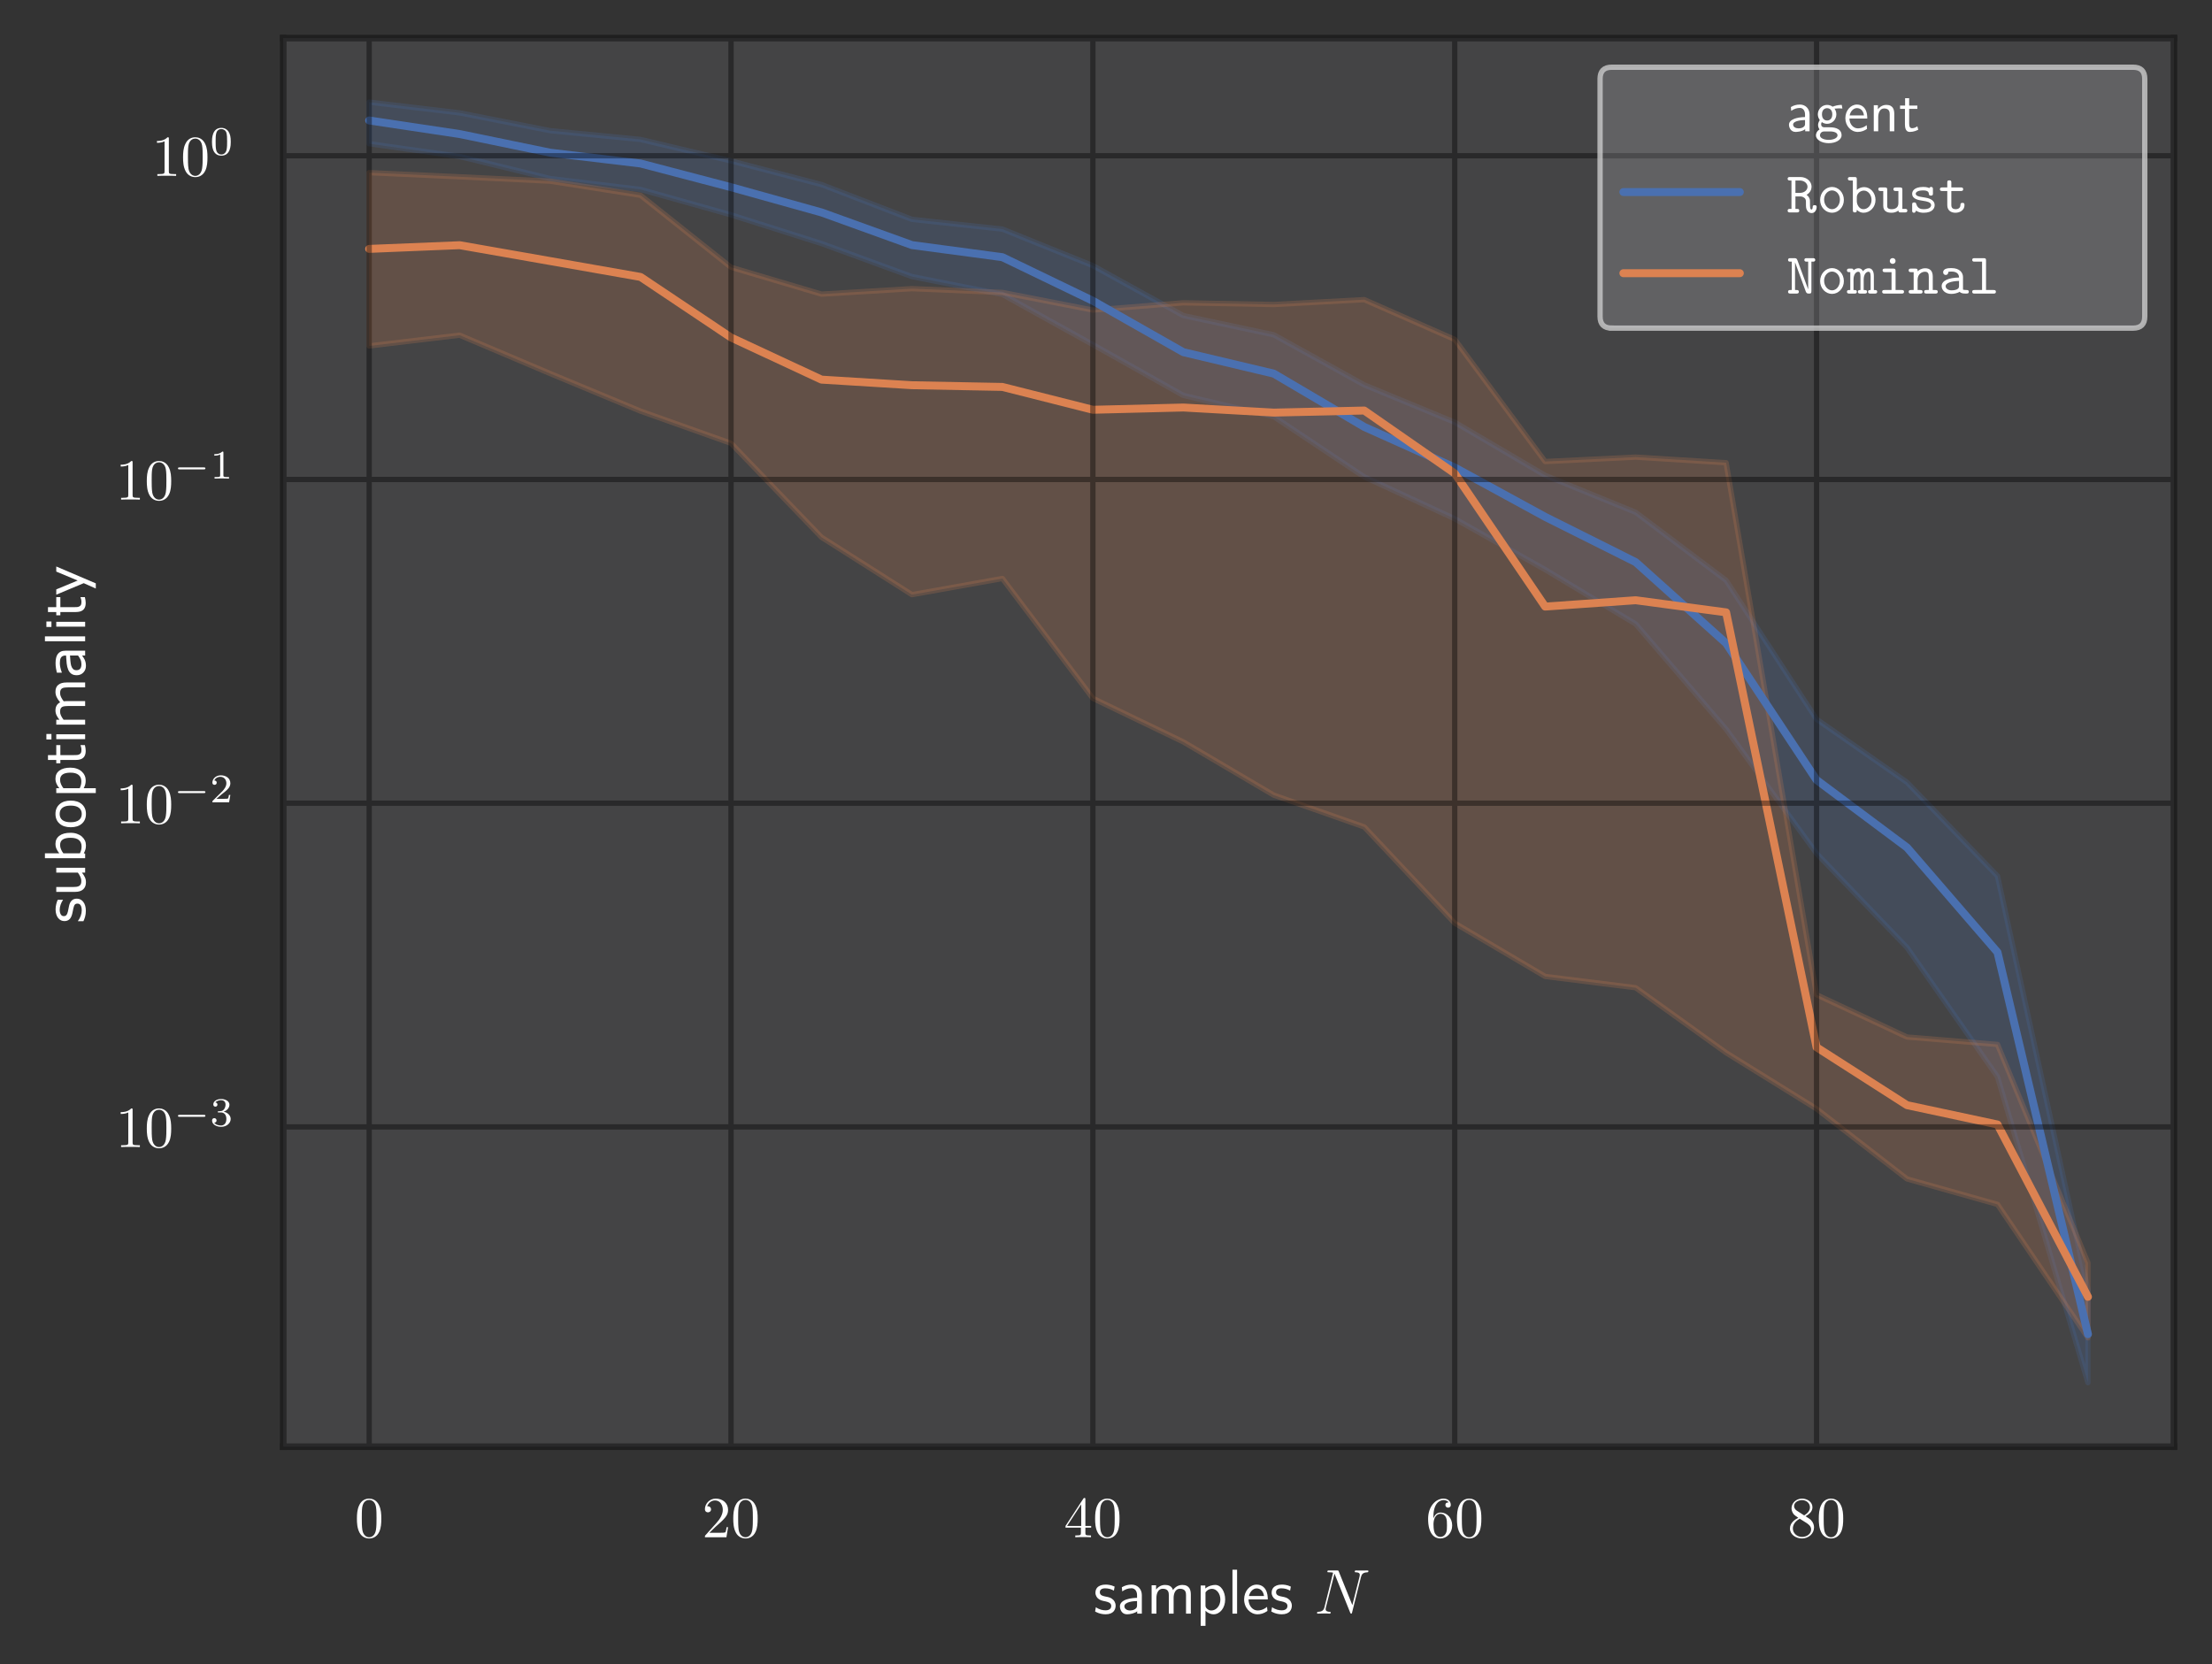 <?xml version="1.0" encoding="UTF-8" standalone="no"?>
<svg
   xmlns:dc="http://purl.org/dc/elements/1.1/"
   xmlns:cc="http://creativecommons.org/ns#"
   xmlns:rdf="http://www.w3.org/1999/02/22-rdf-syntax-ns#"
   xmlns:svg="http://www.w3.org/2000/svg"
   xmlns="http://www.w3.org/2000/svg"
   xmlns:xlink="http://www.w3.org/1999/xlink"
   xmlns:sodipodi="http://sodipodi.sourceforge.net/DTD/sodipodi-0.dtd"
   xmlns:inkscape="http://www.inkscape.org/namespaces/inkscape"
   width="417.823pt"
   height="314.38pt"
   viewBox="0 0 417.823 314.38"
   version="1.2"
   id="svg430"
   sodipodi:docname="regret.svg"
   inkscape:version="0.92.4 (5da689c313, 2019-01-14)">
  <rect x="0" y="0" width="417.823" height="314.38" fill="#333333" stroke="none"/>
  <sodipodi:namedview
     pagecolor="#ffffff"
     bordercolor="#666666"
     borderopacity="1"
     objecttolerance="10"
     gridtolerance="10"
     guidetolerance="10"
     inkscape:pageopacity="0"
     inkscape:pageshadow="2"
     inkscape:window-width="1920"
     inkscape:window-height="1017"
     id="namedview432"
     showgrid="false"
     inkscape:zoom="1.592441"
     inkscape:cx="249.87917"
     inkscape:cy="247.49964"
     inkscape:window-x="-8"
     inkscape:window-y="-8"
     inkscape:window-maximized="1"
     inkscape:current-layer="svg430" />
  <defs
     id="defs187">
    <g
       id="g152">
      <symbol
         overflow="visible"
         id="glyph0-0">
        <path
           style="stroke:none;"
           d=""
           id="path2" />
      </symbol>
      <symbol
         overflow="visible"
         id="glyph0-1">
        <path
           style="stroke:none;"
           d="M 5.031 -3.5 C 5.031 -4.375 4.984 -5.25 4.594 -6.062 C 4.094 -7.125 3.203 -7.297 2.734 -7.297 C 2.078 -7.297 1.281 -7.016 0.828 -5.984 C 0.484 -5.234 0.422 -4.375 0.422 -3.5 C 0.422 -2.688 0.469 -1.703 0.922 -0.859 C 1.391 0.016 2.188 0.234 2.734 0.234 C 3.312 0.234 4.156 0.016 4.641 -1.031 C 4.984 -1.781 5.031 -2.641 5.031 -3.5 Z M 2.734 0 C 2.297 0 1.656 -0.281 1.453 -1.328 C 1.344 -1.984 1.344 -2.984 1.344 -3.641 C 1.344 -4.344 1.344 -5.062 1.422 -5.656 C 1.625 -6.953 2.453 -7.047 2.734 -7.047 C 3.094 -7.047 3.812 -6.859 4.016 -5.766 C 4.125 -5.156 4.125 -4.328 4.125 -3.641 C 4.125 -2.812 4.125 -2.062 4.016 -1.375 C 3.844 -0.328 3.219 0 2.734 0 Z M 2.734 0 "
           id="path5" />
      </symbol>
      <symbol
         overflow="visible"
         id="glyph0-2">
        <path
           style="stroke:none;"
           d="M 1.391 -0.844 L 2.547 -1.969 C 4.266 -3.484 4.922 -4.078 4.922 -5.172 C 4.922 -6.422 3.938 -7.297 2.594 -7.297 C 1.359 -7.297 0.547 -6.281 0.547 -5.312 C 0.547 -4.703 1.094 -4.703 1.125 -4.703 C 1.312 -4.703 1.703 -4.828 1.703 -5.281 C 1.703 -5.562 1.5 -5.844 1.125 -5.844 C 1.031 -5.844 1 -5.844 0.969 -5.844 C 1.234 -6.547 1.812 -6.953 2.453 -6.953 C 3.453 -6.953 3.922 -6.062 3.922 -5.172 C 3.922 -4.297 3.375 -3.422 2.766 -2.75 L 0.672 -0.406 C 0.547 -0.281 0.547 -0.266 0.547 0 L 4.609 0 L 4.922 -1.906 L 4.641 -1.906 C 4.594 -1.578 4.516 -1.094 4.406 -0.938 C 4.328 -0.844 3.609 -0.844 3.359 -0.844 Z M 1.391 -0.844 "
           id="path8" />
      </symbol>
      <symbol
         overflow="visible"
         id="glyph0-3">
        <path
           style="stroke:none;"
           d="M 3.219 -1.812 L 3.219 -0.859 C 3.219 -0.453 3.203 -0.344 2.391 -0.344 L 2.156 -0.344 L 2.156 0 C 2.609 -0.031 3.172 -0.031 3.641 -0.031 C 4.094 -0.031 4.672 -0.031 5.125 0 L 5.125 -0.344 L 4.891 -0.344 C 4.078 -0.344 4.062 -0.453 4.062 -0.859 L 4.062 -1.812 L 5.156 -1.812 L 5.156 -2.141 L 4.062 -2.141 L 4.062 -7.125 C 4.062 -7.344 4.062 -7.422 3.891 -7.422 C 3.797 -7.422 3.75 -7.422 3.672 -7.281 L 0.312 -2.141 L 0.312 -1.812 Z M 3.281 -2.141 L 0.609 -2.141 L 3.281 -6.234 Z M 3.281 -2.141 "
           id="path11" />
      </symbol>
      <symbol
         overflow="visible"
         id="glyph0-4">
        <path
           style="stroke:none;"
           d="M 1.453 -3.594 L 1.453 -3.859 C 1.453 -6.625 2.797 -7.016 3.359 -7.016 C 3.625 -7.016 4.078 -6.953 4.328 -6.578 C 4.156 -6.578 3.719 -6.578 3.719 -6.094 C 3.719 -5.75 3.984 -5.594 4.234 -5.594 C 4.406 -5.594 4.734 -5.688 4.734 -6.109 C 4.734 -6.766 4.25 -7.297 3.344 -7.297 C 1.938 -7.297 0.453 -5.875 0.453 -3.469 C 0.453 -0.531 1.734 0.234 2.75 0.234 C 3.969 0.234 5 -0.781 5 -2.234 C 5 -3.625 4.031 -4.672 2.812 -4.672 C 2.062 -4.672 1.672 -4.125 1.453 -3.594 Z M 2.75 -0.062 C 2.062 -0.062 1.734 -0.719 1.672 -0.891 C 1.469 -1.406 1.469 -2.281 1.469 -2.469 C 1.469 -3.328 1.812 -4.422 2.797 -4.422 C 2.984 -4.422 3.484 -4.422 3.828 -3.75 C 4.016 -3.344 4.016 -2.781 4.016 -2.25 C 4.016 -1.719 4.016 -1.172 3.828 -0.781 C 3.5 -0.125 3 -0.062 2.75 -0.062 Z M 2.75 -0.062 "
           id="path14" />
      </symbol>
      <symbol
         overflow="visible"
         id="glyph0-5">
        <path
           style="stroke:none;"
           d="M 1.781 -5 C 1.281 -5.328 1.234 -5.703 1.234 -5.891 C 1.234 -6.562 1.953 -7.016 2.734 -7.016 C 3.531 -7.016 4.234 -6.453 4.234 -5.656 C 4.234 -5.031 3.797 -4.516 3.141 -4.125 Z M 3.391 -3.969 C 4.172 -4.375 4.703 -4.938 4.703 -5.656 C 4.703 -6.672 3.734 -7.297 2.734 -7.297 C 1.641 -7.297 0.75 -6.484 0.75 -5.469 C 0.75 -5.266 0.781 -4.781 1.234 -4.266 C 1.359 -4.125 1.766 -3.859 2.031 -3.672 C 1.406 -3.359 0.453 -2.734 0.453 -1.656 C 0.453 -0.5 1.578 0.234 2.734 0.234 C 3.969 0.234 5 -0.672 5 -1.844 C 5 -2.234 4.891 -2.734 4.469 -3.188 C 4.266 -3.422 4.078 -3.531 3.391 -3.969 Z M 2.297 -3.5 L 3.641 -2.656 C 3.938 -2.438 4.453 -2.109 4.453 -1.453 C 4.453 -0.641 3.641 -0.062 2.734 -0.062 C 1.797 -0.062 1 -0.75 1 -1.656 C 1 -2.297 1.359 -2.984 2.297 -3.5 Z M 2.297 -3.5 "
           id="path17" />
      </symbol>
      <symbol
         overflow="visible"
         id="glyph0-6">
        <path
           style="stroke:none;"
           d="M 3.219 -7.016 C 3.219 -7.266 3.219 -7.297 2.969 -7.297 C 2.297 -6.594 1.328 -6.594 0.969 -6.594 L 0.969 -6.25 C 1.188 -6.25 1.844 -6.25 2.406 -6.531 L 2.406 -0.859 C 2.406 -0.469 2.375 -0.344 1.391 -0.344 L 1.047 -0.344 L 1.047 0 C 1.422 -0.031 2.375 -0.031 2.812 -0.031 C 3.25 -0.031 4.203 -0.031 4.594 0 L 4.594 -0.344 L 4.234 -0.344 C 3.25 -0.344 3.219 -0.453 3.219 -0.859 Z M 3.219 -7.016 "
           id="path20" />
      </symbol>
      <symbol
         overflow="visible"
         id="glyph1-0">
        <path
           style="stroke:none;"
           d=""
           id="path23" />
      </symbol>
      <symbol
         overflow="visible"
         id="glyph1-1">
        <path
           style="stroke:none;"
           d="M 4.016 -5.109 C 3.25 -5.469 2.609 -5.484 2.328 -5.484 C 2.062 -5.484 0.391 -5.484 0.391 -3.938 C 0.391 -3.406 0.688 -3.047 0.859 -2.875 C 1.297 -2.516 1.594 -2.453 2.297 -2.312 C 2.688 -2.219 3.375 -2.078 3.375 -1.453 C 3.375 -0.625 2.453 -0.625 2.281 -0.625 C 1.812 -0.625 1.109 -0.75 0.469 -1.219 L 0.328 -0.406 C 0.375 -0.375 1.188 0.125 2.297 0.125 C 3.844 0.125 4.203 -0.812 4.203 -1.516 C 4.203 -2.125 3.844 -2.516 3.797 -2.562 C 3.344 -3.031 2.984 -3.094 2.266 -3.234 C 1.828 -3.328 1.219 -3.438 1.219 -4.047 C 1.219 -4.781 2.062 -4.781 2.219 -4.781 C 2.844 -4.781 3.344 -4.641 3.875 -4.344 Z M 4.016 -5.109 "
           id="path26" />
      </symbol>
      <symbol
         overflow="visible"
         id="glyph1-2">
        <path
           style="stroke:none;"
           d="M 4.672 -3.5 C 4.672 -4.656 3.844 -5.484 2.734 -5.484 C 2.016 -5.484 1.484 -5.312 0.891 -4.984 L 0.969 -4.203 C 1.5 -4.578 2.047 -4.797 2.734 -4.797 C 3.281 -4.797 3.766 -4.344 3.766 -3.484 L 3.766 -2.984 C 3.234 -2.969 2.516 -2.922 1.797 -2.688 C 0.984 -2.422 0.531 -1.969 0.531 -1.375 C 0.531 -0.844 0.844 0.125 1.859 0.125 C 2.516 0.125 3.344 -0.078 3.797 -0.438 L 3.797 0 L 4.672 0 Z M 3.766 -1.609 C 3.766 -1.359 3.766 -1.078 3.375 -0.844 C 3.047 -0.641 2.641 -0.594 2.469 -0.594 C 1.812 -0.594 1.375 -0.938 1.375 -1.391 C 1.375 -2.203 3.031 -2.375 3.766 -2.375 Z M 3.766 -1.609 "
           id="path29" />
      </symbol>
      <symbol
         overflow="visible"
         id="glyph1-3">
        <path
           style="stroke:none;"
           d="M 8.328 -3.594 C 8.328 -4.422 8.109 -5.422 6.719 -5.422 C 5.703 -5.422 5.141 -4.719 4.953 -4.453 C 4.75 -5.219 4.094 -5.422 3.469 -5.422 C 2.484 -5.422 1.969 -4.797 1.766 -4.547 L 1.766 -5.359 L 0.922 -5.359 L 0.922 0 L 1.828 0 L 1.828 -2.969 C 1.828 -3.766 2.141 -4.703 3.016 -4.703 C 4.109 -4.703 4.172 -3.953 4.172 -3.516 L 4.172 0 L 5.078 0 L 5.078 -2.969 C 5.078 -3.766 5.391 -4.703 6.266 -4.703 C 7.359 -4.703 7.422 -3.953 7.422 -3.516 L 7.422 0 L 8.328 0 Z M 8.328 -3.594 "
           id="path32" />
      </symbol>
      <symbol
         overflow="visible"
         id="glyph1-4">
        <path
           style="stroke:none;"
           d="M 1.844 -0.531 C 2.25 -0.172 2.75 0.125 3.391 0.125 C 4.547 0.125 5.562 -1.047 5.562 -2.672 C 5.562 -4.109 4.812 -5.422 3.688 -5.422 C 3.203 -5.422 2.438 -5.266 1.812 -4.75 L 1.812 -5.312 L 0.938 -5.312 L 0.938 2.312 L 1.844 2.312 Z M 1.844 -4.016 C 2.109 -4.422 2.562 -4.688 3.062 -4.688 C 3.938 -4.688 4.656 -3.797 4.656 -2.656 C 4.656 -1.453 3.844 -0.594 2.953 -0.594 C 2.625 -0.594 2.391 -0.719 2.172 -0.891 C 1.875 -1.141 1.844 -1.359 1.844 -1.547 Z M 1.844 -4.016 "
           id="path35" />
      </symbol>
      <symbol
         overflow="visible"
         id="glyph1-5">
        <path
           style="stroke:none;"
           d="M 1.812 -8.297 L 0.938 -8.297 L 0.938 0 L 1.812 0 Z M 1.812 -8.297 "
           id="path38" />
      </symbol>
      <symbol
         overflow="visible"
         id="glyph1-6">
        <path
           style="stroke:none;"
           d="M 4.859 -2.688 C 4.859 -3.203 4.812 -3.938 4.438 -4.562 C 3.938 -5.391 3.109 -5.484 2.766 -5.484 C 1.469 -5.484 0.391 -4.25 0.391 -2.688 C 0.391 -1.109 1.547 0.125 2.922 0.125 C 3.484 0.125 4.141 -0.031 4.797 -0.516 C 4.797 -0.562 4.75 -0.938 4.75 -0.953 C 4.75 -0.969 4.719 -1.234 4.719 -1.281 C 4.016 -0.688 3.312 -0.594 2.953 -0.594 C 2.031 -0.594 1.25 -1.422 1.219 -2.688 Z M 1.297 -3.328 C 1.5 -4.141 2.062 -4.766 2.766 -4.766 C 3.125 -4.766 3.953 -4.609 4.156 -3.328 Z M 1.297 -3.328 "
           id="path41" />
      </symbol>
      <symbol
         overflow="visible"
         id="glyph2-0">
        <path
           style="stroke:none;"
           d=""
           id="path44" />
      </symbol>
      <symbol
         overflow="visible"
         id="glyph2-1">
        <path
           style="stroke:none;"
           d="M 8.844 -6.906 C 8.984 -7.422 9.172 -7.781 10.078 -7.812 C 10.109 -7.812 10.25 -7.828 10.25 -8.031 C 10.25 -8.156 10.141 -8.156 10.094 -8.156 C 9.859 -8.156 9.25 -8.141 9.016 -8.141 L 8.438 -8.141 C 8.266 -8.141 8.062 -8.156 7.891 -8.156 C 7.812 -8.156 7.672 -8.156 7.672 -7.938 C 7.672 -7.812 7.766 -7.812 7.859 -7.812 C 8.578 -7.797 8.625 -7.516 8.625 -7.297 C 8.625 -7.203 8.609 -7.156 8.578 -7 L 7.219 -1.609 L 4.656 -7.953 C 4.578 -8.156 4.562 -8.156 4.297 -8.156 L 2.844 -8.156 C 2.609 -8.156 2.5 -8.156 2.5 -7.938 C 2.5 -7.812 2.578 -7.812 2.812 -7.812 C 2.875 -7.812 3.578 -7.812 3.578 -7.703 C 3.578 -7.688 3.547 -7.594 3.531 -7.547 L 1.953 -1.219 C 1.812 -0.641 1.516 -0.375 0.734 -0.344 C 0.672 -0.344 0.547 -0.328 0.547 -0.125 C 0.547 0 0.672 0 0.703 0 C 0.938 0 1.547 -0.031 1.797 -0.031 L 2.359 -0.031 C 2.531 -0.031 2.734 0 2.906 0 C 2.984 0 3.125 0 3.125 -0.234 C 3.125 -0.328 3 -0.344 2.953 -0.344 C 2.562 -0.359 2.172 -0.438 2.172 -0.859 C 2.172 -0.953 2.203 -1.062 2.219 -1.156 L 3.844 -7.547 C 3.906 -7.438 3.906 -7.406 3.953 -7.297 L 6.797 -0.219 C 6.859 -0.078 6.891 0 7 0 C 7.109 0 7.125 -0.031 7.172 -0.234 Z M 8.844 -6.906 "
           id="path47" />
      </symbol>
      <symbol
         overflow="visible"
         id="glyph3-0">
        <path
           style="stroke:none;"
           d=""
           id="path50" />
      </symbol>
      <symbol
         overflow="visible"
         id="glyph3-1">
        <path
           style="stroke:none;"
           d="M 5.703 -1.734 C 5.828 -1.734 6.016 -1.734 6.016 -1.922 C 6.016 -2.109 5.844 -2.109 5.703 -2.109 L 1.141 -2.109 C 1.016 -2.109 0.828 -2.109 0.828 -1.922 C 0.828 -1.734 1 -1.734 1.141 -1.734 Z M 5.703 -1.734 "
           id="path53" />
      </symbol>
      <symbol
         overflow="visible"
         id="glyph4-0">
        <path
           style="stroke:none;"
           d=""
           id="path56" />
      </symbol>
      <symbol
         overflow="visible"
         id="glyph4-1">
        <path
           style="stroke:none;"
           d="M 2.094 -2.562 C 2.688 -2.562 3.125 -2.141 3.125 -1.328 C 3.125 -0.375 2.562 -0.094 2.125 -0.094 C 1.812 -0.094 1.141 -0.172 0.828 -0.625 C 1.188 -0.641 1.266 -0.891 1.266 -1.062 C 1.266 -1.297 1.078 -1.484 0.844 -1.484 C 0.625 -1.484 0.422 -1.344 0.422 -1.031 C 0.422 -0.312 1.219 0.156 2.141 0.156 C 3.203 0.156 3.938 -0.562 3.938 -1.328 C 3.938 -1.922 3.453 -2.531 2.609 -2.703 C 3.406 -2.984 3.703 -3.562 3.703 -4.031 C 3.703 -4.641 3 -5.094 2.156 -5.094 C 1.297 -5.094 0.656 -4.688 0.656 -4.062 C 0.656 -3.812 0.828 -3.656 1.047 -3.656 C 1.281 -3.656 1.438 -3.828 1.438 -4.047 C 1.438 -4.266 1.281 -4.438 1.047 -4.453 C 1.312 -4.781 1.844 -4.875 2.125 -4.875 C 2.484 -4.875 2.969 -4.703 2.969 -4.031 C 2.969 -3.719 2.859 -3.359 2.656 -3.125 C 2.406 -2.828 2.188 -2.812 1.797 -2.797 C 1.609 -2.781 1.594 -2.781 1.562 -2.766 C 1.547 -2.766 1.484 -2.75 1.484 -2.672 C 1.484 -2.562 1.547 -2.562 1.688 -2.562 Z M 2.094 -2.562 "
           id="path59" />
      </symbol>
      <symbol
         overflow="visible"
         id="glyph4-2">
        <path
           style="stroke:none;"
           d="M 3.875 -1.391 L 3.609 -1.391 C 3.594 -1.234 3.516 -0.781 3.406 -0.703 C 3.359 -0.656 2.766 -0.656 2.656 -0.656 L 1.25 -0.656 C 2.047 -1.359 2.312 -1.578 2.781 -1.938 C 3.344 -2.391 3.875 -2.875 3.875 -3.594 C 3.875 -4.531 3.062 -5.094 2.078 -5.094 C 1.125 -5.094 0.484 -4.422 0.484 -3.719 C 0.484 -3.328 0.812 -3.297 0.891 -3.297 C 1.078 -3.297 1.297 -3.422 1.297 -3.703 C 1.297 -3.828 1.25 -4.109 0.844 -4.109 C 1.078 -4.656 1.609 -4.812 1.969 -4.812 C 2.734 -4.812 3.125 -4.219 3.125 -3.594 C 3.125 -2.938 2.656 -2.406 2.406 -2.125 L 0.562 -0.297 C 0.484 -0.234 0.484 -0.219 0.484 0 L 3.641 0 Z M 3.875 -1.391 "
           id="path62" />
      </symbol>
      <symbol
         overflow="visible"
         id="glyph4-3">
        <path
           style="stroke:none;"
           d="M 2.562 -4.875 C 2.562 -5.094 2.562 -5.094 2.344 -5.094 C 1.844 -4.609 1.156 -4.609 0.844 -4.609 L 0.844 -4.328 C 1.016 -4.328 1.531 -4.328 1.953 -4.547 L 1.953 -0.625 C 1.953 -0.375 1.953 -0.281 1.188 -0.281 L 0.891 -0.281 L 0.891 0 C 1.031 0 1.969 -0.031 2.25 -0.031 C 2.5 -0.031 3.453 0 3.625 0 L 3.625 -0.281 L 3.344 -0.281 C 2.562 -0.281 2.562 -0.375 2.562 -0.625 Z M 2.562 -4.875 "
           id="path65" />
      </symbol>
      <symbol
         overflow="visible"
         id="glyph4-4">
        <path
           style="stroke:none;"
           d="M 3.953 -2.453 C 3.953 -3.297 3.859 -3.891 3.5 -4.438 C 3.266 -4.781 2.797 -5.094 2.172 -5.094 C 0.406 -5.094 0.406 -3 0.406 -2.453 C 0.406 -1.891 0.406 0.156 2.172 0.156 C 3.953 0.156 3.953 -1.891 3.953 -2.453 Z M 2.172 -0.062 C 1.828 -0.062 1.359 -0.266 1.203 -0.891 C 1.094 -1.344 1.094 -1.984 1.094 -2.547 C 1.094 -3.109 1.094 -3.688 1.219 -4.109 C 1.375 -4.719 1.859 -4.875 2.172 -4.875 C 2.594 -4.875 2.984 -4.625 3.125 -4.188 C 3.25 -3.766 3.266 -3.219 3.266 -2.547 C 3.266 -1.984 3.266 -1.406 3.156 -0.922 C 3 -0.234 2.484 -0.062 2.172 -0.062 Z M 2.172 -0.062 "
           id="path68" />
      </symbol>
      <symbol
         overflow="visible"
         id="glyph5-0">
        <path
           style="stroke:none;"
           d=""
           id="path71" />
      </symbol>
      <symbol
         overflow="visible"
         id="glyph5-1">
        <path
           style="stroke:none;"
           d="M -2.625 -1.812 C -3.828 -1.812 -4.609 -2.719 -4.625 -3.797 L -5.422 -3.797 C -5.422 -2.719 -4.781 -2.078 -4.312 -1.75 L -5.359 -1.75 L -5.359 -0.938 L 0 -0.938 L 0 -1.812 Z M -2.625 -1.812 "
           id="path74" />
      </symbol>
      <symbol
         overflow="visible"
         id="glyph5-2">
        <path
           style="stroke:none;"
           d="M -2.688 -4.859 C -3.203 -4.859 -3.938 -4.812 -4.562 -4.438 C -5.391 -3.938 -5.484 -3.109 -5.484 -2.766 C -5.484 -1.469 -4.25 -0.391 -2.688 -0.391 C -1.109 -0.391 0.125 -1.547 0.125 -2.922 C 0.125 -3.484 -0.031 -4.141 -0.516 -4.797 C -0.562 -4.797 -0.938 -4.75 -0.953 -4.75 C -0.969 -4.75 -1.234 -4.719 -1.281 -4.719 C -0.688 -4.016 -0.594 -3.312 -0.594 -2.953 C -0.594 -2.031 -1.422 -1.25 -2.688 -1.219 Z M -3.328 -1.297 C -4.141 -1.5 -4.766 -2.062 -4.766 -2.766 C -4.766 -3.125 -4.609 -3.953 -3.328 -4.156 Z M -3.328 -1.297 "
           id="path77" />
      </symbol>
      <symbol
         overflow="visible"
         id="glyph5-3">
        <path
           style="stroke:none;"
           d="M -4.703 -4.078 C -4.703 -4.078 -4.688 -4.094 -4.656 -4.109 C -4.688 -4.359 -4.719 -4.625 -4.719 -5.062 C -4.719 -5.109 -4.719 -5.375 -4.703 -5.672 L -5.422 -5.547 C -5.422 -5.312 -5.422 -4.5 -5.031 -3.719 C -5.359 -3.328 -5.422 -2.844 -5.422 -2.609 C -5.422 -1.562 -4.547 -0.734 -3.5 -0.734 C -3.078 -0.734 -2.672 -0.859 -2.312 -1.125 C -1.938 -0.844 -1.578 -0.781 -1.297 -0.781 C -0.844 -0.781 -0.547 -0.938 -0.391 -1.078 C 0 -0.469 0.516 -0.328 0.844 -0.328 C 1.719 -0.328 2.453 -1.453 2.453 -2.922 C 2.453 -4.375 1.75 -5.516 0.844 -5.516 C -0.844 -5.516 -0.844 -3.578 -0.844 -3.094 L -0.844 -2.078 C -0.844 -1.906 -0.844 -1.406 -1.469 -1.406 C -1.734 -1.406 -1.812 -1.453 -1.906 -1.516 C -1.766 -1.719 -1.562 -2.109 -1.562 -2.594 C -1.562 -3.625 -2.422 -4.469 -3.5 -4.469 C -3.938 -4.469 -4.375 -4.312 -4.703 -4.062 Z M -2.219 -2.609 C -2.219 -2.078 -2.578 -1.547 -3.484 -1.547 C -4.547 -1.547 -4.766 -2.219 -4.766 -2.594 C -4.766 -3.125 -4.406 -3.641 -3.5 -3.641 C -2.438 -3.641 -2.219 -2.969 -2.219 -2.609 Z M 0.031 -3.109 C 0.031 -3.375 0.031 -4.688 0.844 -4.688 C 1.406 -4.688 1.797 -3.859 1.797 -2.922 C 1.797 -2 1.422 -1.156 0.844 -1.156 C 0.797 -1.156 0.031 -1.156 0.031 -2.062 Z M 0.031 -3.109 "
           id="path80" />
      </symbol>
      <symbol
         overflow="visible"
         id="glyph5-4">
        <path
           style="stroke:none;"
           d="M -4.609 -2.047 L -4.609 -3.688 L -5.312 -3.688 L -5.312 -2.047 L -6.828 -2.047 L -6.828 -1.219 L -5.312 -1.219 L -5.312 -0.219 L -4.609 -0.219 L -4.609 -1.188 L -1.406 -1.188 C -0.703 -1.188 0.125 -1.344 0.125 -2.172 C 0.125 -2.969 -0.156 -3.531 -0.344 -3.891 L -1.047 -3.719 C -0.672 -3.297 -0.625 -2.859 -0.625 -2.641 C -0.625 -2.109 -1.188 -2.047 -1.609 -2.047 Z M -4.609 -2.047 "
           id="path83" />
      </symbol>
      <symbol
         overflow="visible"
         id="glyph6-0">
        <path
           style="stroke:none;"
           d=""
           id="path86" />
      </symbol>
      <symbol
         overflow="visible"
         id="glyph6-1">
        <path
           style="stroke:none;"
           d="M 4.375 -3.172 C 4.375 -4.281 3.578 -5.047 2.562 -5.047 C 1.844 -5.047 1.359 -4.875 0.844 -4.578 L 0.906 -3.859 C 1.484 -4.266 2.031 -4.406 2.562 -4.406 C 3.078 -4.406 3.516 -3.969 3.516 -3.156 L 3.516 -2.688 C 1.875 -2.656 0.484 -2.203 0.484 -1.234 C 0.484 -0.766 0.781 0.125 1.734 0.125 C 1.891 0.125 2.906 0.094 3.547 -0.391 L 3.547 0 L 4.375 0 Z M 3.516 -1.453 C 3.516 -1.234 3.516 -0.969 3.141 -0.75 C 2.828 -0.562 2.406 -0.547 2.297 -0.547 C 1.766 -0.547 1.266 -0.797 1.266 -1.266 C 1.266 -2.031 3.047 -2.109 3.516 -2.125 Z M 3.516 -1.453 "
           id="path89" />
      </symbol>
      <symbol
         overflow="visible"
         id="glyph6-2">
        <path
           style="stroke:none;"
           d="M 3.859 -4.281 C 4.094 -4.281 4.406 -4.328 4.672 -4.328 C 4.859 -4.328 5.297 -4.297 5.312 -4.297 L 5.188 -4.984 C 4.422 -4.984 3.797 -4.781 3.469 -4.641 C 3.234 -4.812 2.859 -4.984 2.422 -4.984 C 1.484 -4.984 0.672 -4.188 0.672 -3.203 C 0.672 -2.797 0.828 -2.406 1.047 -2.109 C 0.719 -1.672 0.719 -1.234 0.719 -1.188 C 0.719 -0.891 0.828 -0.578 1 -0.344 C 0.438 -0.016 0.312 0.5 0.312 0.781 C 0.312 1.594 1.391 2.25 2.734 2.25 C 4.078 2.25 5.156 1.609 5.156 0.766 C 5.156 -0.75 3.328 -0.75 2.906 -0.75 L 1.938 -0.75 C 1.797 -0.75 1.297 -0.75 1.297 -1.344 C 1.297 -1.453 1.344 -1.625 1.422 -1.734 C 1.656 -1.562 2.016 -1.406 2.422 -1.406 C 3.406 -1.406 4.172 -2.219 4.172 -3.203 C 4.172 -3.719 3.938 -4.125 3.812 -4.297 Z M 2.422 -2.031 C 2.016 -2.031 1.453 -2.297 1.453 -3.203 C 1.453 -4.109 2.016 -4.359 2.422 -4.359 C 2.891 -4.359 3.406 -4.047 3.406 -3.203 C 3.406 -2.344 2.891 -2.031 2.422 -2.031 Z M 2.906 0.031 C 3.156 0.031 4.391 0.031 4.391 0.781 C 4.391 1.266 3.641 1.625 2.734 1.625 C 1.844 1.625 1.078 1.297 1.078 0.781 C 1.078 0.75 1.078 0.031 1.922 0.031 Z M 2.906 0.031 "
           id="path92" />
      </symbol>
      <symbol
         overflow="visible"
         id="glyph6-3">
        <path
           style="stroke:none;"
           d="M 4.531 -2.406 C 4.531 -2.766 4.531 -3.594 4.094 -4.25 C 3.641 -4.922 2.984 -5.047 2.578 -5.047 C 1.375 -5.047 0.391 -3.891 0.391 -2.469 C 0.391 -1.031 1.438 0.125 2.75 0.125 C 3.438 0.125 4.062 -0.141 4.484 -0.453 L 4.422 -1.156 C 3.734 -0.594 3.016 -0.547 2.766 -0.547 C 1.891 -0.547 1.188 -1.328 1.156 -2.406 Z M 1.203 -3 C 1.375 -3.828 1.953 -4.375 2.578 -4.375 C 3.156 -4.375 3.766 -4.016 3.906 -3 Z M 1.203 -3 "
           id="path95" />
      </symbol>
      <symbol
         overflow="visible"
         id="glyph6-4">
        <path
           style="stroke:none;"
           d="M 4.766 -3.266 C 4.766 -3.984 4.594 -4.984 3.266 -4.984 C 2.281 -4.984 1.734 -4.234 1.672 -4.156 L 1.672 -4.922 L 0.891 -4.922 L 0.891 0 L 1.734 0 L 1.734 -2.688 C 1.734 -3.406 2.016 -4.312 2.844 -4.312 C 3.906 -4.312 3.906 -3.531 3.906 -3.188 L 3.906 0 L 4.766 0 Z M 4.766 -3.266 "
           id="path98" />
      </symbol>
      <symbol
         overflow="visible"
         id="glyph6-5">
        <path
           style="stroke:none;"
           d="M 1.922 -4.234 L 3.469 -4.234 L 3.469 -4.859 L 1.922 -4.859 L 1.922 -6.25 L 1.156 -6.25 L 1.156 -4.859 L 0.203 -4.859 L 0.203 -4.234 L 1.125 -4.234 L 1.125 -1.297 C 1.125 -0.641 1.281 0.125 2.031 0.125 C 2.797 0.125 3.359 -0.156 3.641 -0.297 L 3.469 -0.938 C 3.172 -0.719 2.828 -0.578 2.469 -0.578 C 2.062 -0.578 1.922 -0.906 1.922 -1.484 Z M 1.922 -4.234 "
           id="path101" />
      </symbol>
      <symbol
         overflow="visible"
         id="glyph7-0">
        <path
           style="stroke:none;"
           d=""
           id="path104" />
      </symbol>
      <symbol
         overflow="visible"
         id="glyph7-1">
        <path
           style="stroke:none;"
           d="M 1.703 -6.031 L 2.5 -6.031 C 3.5 -6.031 3.984 -5.375 3.984 -4.859 C 3.984 -4.312 3.5 -3.688 2.5 -3.688 L 1.703 -3.688 Z M 3.812 -3.328 C 4.531 -3.734 4.75 -4.406 4.75 -4.859 C 4.75 -5.797 3.906 -6.688 2.625 -6.688 L 0.672 -6.688 C 0.5 -6.688 0.234 -6.688 0.234 -6.359 C 0.234 -6.031 0.516 -6.031 0.672 -6.031 L 0.953 -6.031 L 0.953 -0.672 L 0.672 -0.672 C 0.5 -0.672 0.234 -0.672 0.234 -0.328 C 0.234 0 0.516 0 0.672 0 L 1.984 0 C 2.141 0 2.422 0 2.422 -0.328 C 2.422 -0.672 2.156 -0.672 1.984 -0.672 L 1.703 -0.672 L 1.703 -3.016 L 2.562 -3.016 C 2.766 -3.016 3.094 -3.016 3.453 -2.703 C 3.688 -2.469 3.688 -2.234 3.688 -1.781 C 3.688 -1.062 3.688 -0.734 3.906 -0.391 C 4.078 -0.062 4.391 0.125 4.766 0.125 C 5.453 0.125 5.719 -0.609 5.719 -1.016 C 5.719 -1.375 5.453 -1.375 5.328 -1.375 C 5.219 -1.375 4.969 -1.375 4.969 -1.047 C 4.969 -0.953 4.938 -0.547 4.75 -0.547 C 4.453 -0.547 4.453 -1.047 4.453 -1.625 C 4.453 -2.328 4.453 -2.406 4.344 -2.656 C 4.219 -2.984 3.969 -3.203 3.812 -3.328 Z M 3.812 -3.328 "
           id="path107" />
      </symbol>
      <symbol
         overflow="visible"
         id="glyph7-2">
        <path
           style="stroke:none;"
           d="M 5.109 -2.359 C 5.109 -3.734 4.094 -4.812 2.875 -4.812 C 1.641 -4.812 0.625 -3.734 0.625 -2.359 C 0.625 -0.969 1.672 0.062 2.875 0.062 C 4.078 0.062 5.109 -0.984 5.109 -2.359 Z M 2.875 -0.609 C 2.062 -0.609 1.375 -1.422 1.375 -2.438 C 1.375 -3.438 2.094 -4.156 2.875 -4.156 C 3.656 -4.156 4.359 -3.438 4.359 -2.438 C 4.359 -1.422 3.688 -0.609 2.875 -0.609 Z M 2.875 -0.609 "
           id="path110" />
      </symbol>
      <symbol
         overflow="visible"
         id="glyph7-3">
        <path
           style="stroke:none;"
           d="M 1.812 -4.25 L 1.812 -6.25 C 1.812 -6.578 1.75 -6.688 1.375 -6.688 L 0.578 -6.688 C 0.406 -6.688 0.125 -6.688 0.125 -6.359 C 0.125 -6.031 0.422 -6.031 0.562 -6.031 L 1.062 -6.031 L 1.062 -0.453 C 1.062 -0.234 1.062 0 1.453 0 C 1.812 0 1.812 -0.219 1.812 -0.5 C 2.266 -0.031 2.734 0.062 3.094 0.062 C 4.281 0.062 5.344 -0.969 5.344 -2.359 C 5.344 -3.719 4.375 -4.781 3.203 -4.781 C 2.688 -4.781 2.188 -4.594 1.812 -4.25 Z M 1.812 -2.094 L 1.812 -2.891 C 1.812 -3.531 2.453 -4.125 3.141 -4.125 C 3.953 -4.125 4.594 -3.312 4.594 -2.359 C 4.594 -1.312 3.828 -0.609 3.062 -0.609 C 2.203 -0.609 1.812 -1.562 1.812 -2.094 Z M 1.812 -2.094 "
           id="path113" />
      </symbol>
      <symbol
         overflow="visible"
         id="glyph7-4">
        <path
           style="stroke:none;"
           d="M 3.922 -0.344 C 3.938 0 4.156 0 4.359 0 L 5.156 0 C 5.328 0 5.609 0 5.609 -0.344 C 5.609 -0.672 5.328 -0.672 5.172 -0.672 L 4.672 -0.672 L 4.672 -4.266 C 4.672 -4.609 4.609 -4.719 4.234 -4.719 L 3.438 -4.719 C 3.266 -4.719 2.984 -4.719 2.984 -4.375 C 2.984 -4.047 3.281 -4.047 3.422 -4.047 L 3.922 -4.047 L 3.922 -1.719 C 3.922 -0.734 3.031 -0.609 2.688 -0.609 C 1.812 -0.609 1.812 -0.969 1.812 -1.312 L 1.812 -4.266 C 1.812 -4.609 1.75 -4.719 1.375 -4.719 L 0.578 -4.719 C 0.406 -4.719 0.125 -4.719 0.125 -4.375 C 0.125 -4.047 0.422 -4.047 0.562 -4.047 L 1.062 -4.047 L 1.062 -1.25 C 1.062 -0.203 1.812 0.062 2.625 0.062 C 3.062 0.062 3.516 -0.047 3.922 -0.344 Z M 3.922 -0.344 "
           id="path116" />
      </symbol>
      <symbol
         overflow="visible"
         id="glyph7-5">
        <path
           style="stroke:none;"
           d="M 3.266 -2.797 C 3.016 -2.844 2.797 -2.875 2.516 -2.922 C 2.203 -2.969 1.453 -3.094 1.453 -3.531 C 1.453 -3.812 1.812 -4.156 2.844 -4.156 C 3.75 -4.156 3.906 -3.828 3.938 -3.531 C 3.953 -3.359 3.969 -3.172 4.312 -3.172 C 4.703 -3.172 4.703 -3.391 4.703 -3.609 L 4.703 -4.375 C 4.703 -4.547 4.703 -4.812 4.375 -4.812 C 4.109 -4.812 4.062 -4.672 4.047 -4.594 C 3.562 -4.812 3.078 -4.812 2.875 -4.812 C 1.047 -4.812 0.781 -3.922 0.781 -3.531 C 0.781 -2.516 1.938 -2.328 2.953 -2.172 C 3.484 -2.094 4.359 -1.953 4.359 -1.375 C 4.359 -0.969 3.953 -0.609 2.953 -0.609 C 2.438 -0.609 1.828 -0.719 1.562 -1.578 C 1.5 -1.781 1.453 -1.891 1.172 -1.891 C 0.781 -1.891 0.781 -1.672 0.781 -1.453 L 0.781 -0.391 C 0.781 -0.203 0.781 0.062 1.125 0.062 C 1.219 0.062 1.391 0.062 1.516 -0.344 C 2.062 0.047 2.641 0.062 2.953 0.062 C 4.672 0.062 5.031 -0.844 5.031 -1.375 C 5.031 -2.516 3.609 -2.734 3.266 -2.797 Z M 3.266 -2.797 "
           id="path119" />
      </symbol>
      <symbol
         overflow="visible"
         id="glyph7-6">
        <path
           style="stroke:none;"
           d="M 2.438 -4.047 L 4.234 -4.047 C 4.391 -4.047 4.672 -4.047 4.672 -4.375 C 4.672 -4.719 4.406 -4.719 4.234 -4.719 L 2.438 -4.719 L 2.438 -5.625 C 2.438 -5.828 2.438 -6.062 2.062 -6.062 C 1.672 -6.062 1.672 -5.844 1.672 -5.625 L 1.672 -4.719 L 0.719 -4.719 C 0.547 -4.719 0.281 -4.719 0.281 -4.375 C 0.281 -4.047 0.547 -4.047 0.719 -4.047 L 1.672 -4.047 L 1.672 -1.375 C 1.672 -0.328 2.422 0.062 3.219 0.062 C 4.031 0.062 4.922 -0.406 4.922 -1.375 C 4.922 -1.578 4.922 -1.812 4.531 -1.812 C 4.172 -1.812 4.156 -1.578 4.156 -1.391 C 4.156 -0.719 3.531 -0.609 3.281 -0.609 C 2.438 -0.609 2.438 -1.172 2.438 -1.453 Z M 2.438 -4.047 "
           id="path122" />
      </symbol>
      <symbol
         overflow="visible"
         id="glyph7-7">
        <path
           style="stroke:none;"
           d="M 1.062 -0.672 L 0.734 -0.672 C 0.562 -0.672 0.281 -0.672 0.281 -0.328 C 0.281 0 0.562 0 0.734 0 L 5.062 0 C 5.422 0 5.5 -0.094 5.5 -0.453 L 5.5 -1.422 C 5.5 -1.625 5.5 -1.875 5.125 -1.875 C 4.75 -1.875 4.75 -1.641 4.75 -1.422 L 4.75 -0.672 L 1.812 -0.672 L 1.812 -3.125 L 3.25 -3.125 C 3.25 -2.688 3.25 -2.516 3.641 -2.516 C 4.016 -2.516 4.016 -2.75 4.016 -2.953 L 4.016 -3.969 C 4.016 -4.188 4.016 -4.422 3.641 -4.422 C 3.25 -4.422 3.25 -4.25 3.25 -3.797 L 1.812 -3.797 L 1.812 -6.031 L 4.5 -6.031 L 4.5 -5.438 C 4.5 -5.234 4.5 -5 4.875 -5 C 5.25 -5 5.25 -5.219 5.25 -5.438 L 5.25 -6.25 C 5.25 -6.578 5.188 -6.688 4.812 -6.688 L 0.734 -6.688 C 0.562 -6.688 0.281 -6.688 0.281 -6.359 C 0.281 -6.031 0.562 -6.031 0.734 -6.031 L 1.062 -6.031 Z M 1.062 -0.672 "
           id="path125" />
      </symbol>
      <symbol
         overflow="visible"
         id="glyph7-8">
        <path
           style="stroke:none;"
           d="M 1.812 -2.688 L 3.188 -2.688 C 4.453 -2.688 5.25 -3.672 5.25 -4.688 C 5.25 -5.703 4.453 -6.688 3.188 -6.688 L 0.734 -6.688 C 0.562 -6.688 0.281 -6.688 0.281 -6.359 C 0.281 -6.031 0.562 -6.031 0.734 -6.031 L 1.062 -6.031 L 1.062 -0.672 L 0.734 -0.672 C 0.562 -0.672 0.281 -0.672 0.281 -0.328 C 0.281 0 0.562 0 0.734 0 L 2.141 0 C 2.312 0 2.594 0 2.594 -0.328 C 2.594 -0.672 2.312 -0.672 2.141 -0.672 L 1.812 -0.672 Z M 1.812 -6.031 L 2.984 -6.031 C 4.031 -6.031 4.5 -5.266 4.5 -4.688 C 4.5 -4.109 4.031 -3.359 2.984 -3.359 L 1.812 -3.359 Z M 1.812 -6.031 "
           id="path128" />
      </symbol>
      <symbol
         overflow="visible"
         id="glyph7-9">
        <path
           style="stroke:none;"
           d="M 5.297 -6.359 C 5.297 -6.531 5.297 -6.812 4.969 -6.812 C 4.781 -6.812 4.719 -6.703 4.672 -6.625 C 4.641 -6.578 4.641 -6.562 4.5 -6.281 C 4.141 -6.594 3.641 -6.812 3.078 -6.812 C 1.672 -6.812 0.438 -5.344 0.438 -3.359 C 0.438 -1.344 1.672 0.125 3.094 0.125 C 4.359 0.125 5.297 -0.859 5.297 -1.844 C 5.297 -2.203 5.031 -2.203 4.922 -2.203 C 4.812 -2.203 4.562 -2.203 4.547 -1.891 C 4.469 -0.812 3.578 -0.547 3.125 -0.547 C 2.141 -0.547 1.188 -1.703 1.188 -3.359 C 1.188 -4.984 2.141 -6.141 3.125 -6.141 C 3.781 -6.141 4.375 -5.641 4.531 -4.75 C 4.562 -4.562 4.594 -4.391 4.922 -4.391 C 5.297 -4.391 5.297 -4.625 5.297 -4.844 Z M 5.297 -6.359 "
           id="path131" />
      </symbol>
      <symbol
         overflow="visible"
         id="glyph7-10">
        <path
           style="stroke:none;"
           d="M 2.078 -6.297 C 1.953 -6.656 1.781 -6.688 1.484 -6.688 L 0.75 -6.688 C 0.578 -6.688 0.312 -6.688 0.312 -6.359 C 0.312 -6.031 0.562 -6.031 0.75 -6.031 L 1.016 -6.031 L 1.016 -0.672 L 0.75 -0.672 C 0.578 -0.672 0.312 -0.672 0.312 -0.344 C 0.312 0 0.562 0 0.75 0 L 1.906 0 C 2.062 0 2.344 0 2.344 -0.328 C 2.344 -0.672 2.078 -0.672 1.906 -0.672 L 1.625 -0.672 L 1.625 -5.875 L 1.641 -5.875 L 3.656 -0.391 C 3.797 -0.016 3.969 0 4.266 0 C 4.594 0 4.719 -0.031 4.719 -0.453 L 4.719 -6.031 L 5 -6.031 C 5.156 -6.031 5.438 -6.031 5.438 -6.359 C 5.438 -6.688 5.172 -6.688 5 -6.688 L 3.828 -6.688 C 3.656 -6.688 3.391 -6.688 3.391 -6.359 C 3.391 -6.031 3.672 -6.031 3.828 -6.031 L 4.109 -6.031 L 4.109 -0.828 L 4.094 -0.828 Z M 2.078 -6.297 "
           id="path134" />
      </symbol>
      <symbol
         overflow="visible"
         id="glyph7-11">
        <path
           style="stroke:none;"
           d="M 1.188 -4.391 C 1.172 -4.719 0.953 -4.719 0.75 -4.719 L 0.406 -4.719 C 0.234 -4.719 -0.047 -4.719 -0.047 -4.391 C -0.047 -4.047 0.188 -4.047 0.578 -4.047 L 0.578 -0.672 C 0.188 -0.672 -0.047 -0.672 -0.047 -0.328 C -0.047 0 0.25 0 0.406 0 L 1.375 0 C 1.531 0 1.812 0 1.812 -0.328 C 1.812 -0.672 1.594 -0.672 1.188 -0.672 L 1.188 -2.625 C 1.188 -3.609 1.641 -4.125 2.094 -4.125 C 2.344 -4.125 2.5 -3.938 2.5 -3.219 L 2.5 -0.672 C 2.297 -0.672 2.016 -0.672 2.016 -0.328 C 2.016 0 2.312 0 2.469 0 L 3.281 0 C 3.453 0 3.734 0 3.734 -0.328 C 3.734 -0.672 3.5 -0.672 3.109 -0.672 L 3.109 -2.625 C 3.109 -3.609 3.562 -4.125 4.016 -4.125 C 4.266 -4.125 4.422 -3.938 4.422 -3.219 L 4.422 -0.672 C 4.203 -0.672 3.938 -0.672 3.938 -0.328 C 3.938 0 4.234 0 4.375 0 L 5.203 0 C 5.359 0 5.656 0 5.656 -0.328 C 5.656 -0.672 5.422 -0.672 5.031 -0.672 L 5.031 -3.312 C 5.031 -3.531 5.031 -4.781 4.047 -4.781 C 3.719 -4.781 3.281 -4.641 2.969 -4.219 C 2.797 -4.594 2.5 -4.781 2.141 -4.781 C 1.781 -4.781 1.453 -4.641 1.188 -4.391 Z M 1.188 -4.391 "
           id="path137" />
      </symbol>
      <symbol
         overflow="visible"
         id="glyph7-12">
        <path
           style="stroke:none;"
           d="M 3.391 -4.266 C 3.391 -4.609 3.312 -4.719 2.953 -4.719 L 1.391 -4.719 C 1.234 -4.719 0.938 -4.719 0.938 -4.391 C 0.938 -4.047 1.234 -4.047 1.391 -4.047 L 2.625 -4.047 L 2.625 -0.672 L 1.297 -0.672 C 1.125 -0.672 0.859 -0.672 0.859 -0.328 C 0.859 0 1.141 0 1.297 0 L 4.531 0 C 4.703 0 4.984 0 4.984 -0.328 C 4.984 -0.672 4.703 -0.672 4.531 -0.672 L 3.391 -0.672 Z M 3.391 -6.156 C 3.391 -6.469 3.141 -6.703 2.844 -6.703 C 2.531 -6.703 2.297 -6.469 2.297 -6.156 C 2.297 -5.844 2.531 -5.609 2.844 -5.609 C 3.141 -5.609 3.391 -5.844 3.391 -6.156 Z M 3.391 -6.156 "
           id="path140" />
      </symbol>
      <symbol
         overflow="visible"
         id="glyph7-13">
        <path
           style="stroke:none;"
           d="M 1.812 -4.203 C 1.812 -4.562 1.812 -4.719 1.375 -4.719 L 0.578 -4.719 C 0.406 -4.719 0.125 -4.719 0.125 -4.375 C 0.125 -4.047 0.422 -4.047 0.562 -4.047 L 1.062 -4.047 L 1.062 -0.672 L 0.578 -0.672 C 0.406 -0.672 0.125 -0.672 0.125 -0.328 C 0.125 0 0.422 0 0.562 0 L 2.312 0 C 2.469 0 2.75 0 2.75 -0.328 C 2.75 -0.672 2.469 -0.672 2.297 -0.672 L 1.812 -0.672 L 1.812 -2.609 C 1.812 -3.703 2.625 -4.125 3.188 -4.125 C 3.766 -4.125 3.922 -3.812 3.922 -3.156 L 3.922 -0.672 L 3.5 -0.672 C 3.312 -0.672 3.047 -0.672 3.047 -0.328 C 3.047 0 3.344 0 3.5 0 L 5.172 0 C 5.328 0 5.609 0 5.609 -0.328 C 5.609 -0.672 5.328 -0.672 5.156 -0.672 L 4.672 -0.672 L 4.672 -3.203 C 4.672 -4.312 4.125 -4.781 3.25 -4.781 C 2.516 -4.781 2.031 -4.422 1.812 -4.203 Z M 1.812 -4.203 "
           id="path143" />
      </symbol>
      <symbol
         overflow="visible"
         id="glyph7-14">
        <path
           style="stroke:none;"
           d="M 4.016 -0.344 C 4.25 -0.016 4.781 0 5.188 0 C 5.5 0 5.734 0 5.734 -0.344 C 5.734 -0.672 5.469 -0.672 5.297 -0.672 C 4.844 -0.672 4.734 -0.719 4.641 -0.75 L 4.641 -3.125 C 4.641 -3.906 4.047 -4.812 2.469 -4.812 C 2 -4.812 0.891 -4.812 0.891 -4.016 C 0.891 -3.688 1.125 -3.516 1.375 -3.516 C 1.547 -3.516 1.844 -3.609 1.859 -4.016 C 1.859 -4.109 1.875 -4.125 2.094 -4.141 C 2.25 -4.156 2.391 -4.156 2.484 -4.156 C 3.312 -4.156 3.891 -3.812 3.891 -3.031 C 1.953 -3 0.609 -2.453 0.609 -1.406 C 0.609 -0.641 1.297 0.062 2.406 0.062 C 2.812 0.062 3.5 -0.016 4.016 -0.344 Z M 3.891 -2.391 L 3.891 -1.469 C 3.891 -1.219 3.891 -0.984 3.469 -0.781 C 3.062 -0.609 2.578 -0.609 2.484 -0.609 C 1.812 -0.609 1.359 -0.969 1.359 -1.406 C 1.359 -1.938 2.297 -2.344 3.891 -2.391 Z M 3.891 -2.391 "
           id="path146" />
      </symbol>
      <symbol
         overflow="visible"
         id="glyph7-15">
        <path
           style="stroke:none;"
           d="M 3.25 -6.25 C 3.25 -6.578 3.188 -6.688 2.812 -6.688 L 1.078 -6.688 C 0.906 -6.688 0.641 -6.688 0.641 -6.359 C 0.641 -6.031 0.922 -6.031 1.078 -6.031 L 2.5 -6.031 L 2.5 -0.672 L 1.078 -0.672 C 0.906 -0.672 0.641 -0.672 0.641 -0.328 C 0.641 0 0.922 0 1.078 0 L 4.672 0 C 4.844 0 5.109 0 5.109 -0.328 C 5.109 -0.672 4.859 -0.672 4.672 -0.672 L 3.25 -0.672 Z M 3.25 -6.25 "
           id="path149" />
      </symbol>
    </g>
    <clipPath
       id="clip1">
      <path
         d="M 0 0 L 417.824 0 L 417.824 314.379 L 0 314.379 Z M 0 0 "
         id="path154" />
    </clipPath>
    <clipPath
       id="clip2">
      <path
         d="M 69 7.199 L 71 7.199 L 71 273.312 L 69 273.312 Z M 69 7.199 "
         id="path157" />
    </clipPath>
    <clipPath
       id="clip3">
      <path
         d="M 137 7.199 L 139 7.199 L 139 273.312 L 137 273.312 Z M 137 7.199 "
         id="path160" />
    </clipPath>
    <clipPath
       id="clip4">
      <path
         d="M 205 7.199 L 207 7.199 L 207 273.312 L 205 273.312 Z M 205 7.199 "
         id="path163" />
    </clipPath>
    <clipPath
       id="clip5">
      <path
         d="M 274 7.199 L 276 7.199 L 276 273.312 L 274 273.312 Z M 274 7.199 "
         id="path166" />
    </clipPath>
    <clipPath
       id="clip6">
      <path
         d="M 342 7.199 L 344 7.199 L 344 273.312 L 342 273.312 Z M 342 7.199 "
         id="path169" />
    </clipPath>
    <clipPath
       id="clip7">
      <path
         d="M 53.504 212 L 410.625 212 L 410.625 214 L 53.504 214 Z M 53.504 212 "
         id="path172" />
    </clipPath>
    <clipPath
       id="clip8">
      <path
         d="M 53.504 151 L 410.625 151 L 410.625 153 L 53.504 153 Z M 53.504 151 "
         id="path175" />
    </clipPath>
    <clipPath
       id="clip9">
      <path
         d="M 53.504 90 L 410.625 90 L 410.625 92 L 53.504 92 Z M 53.504 90 "
         id="path178" />
    </clipPath>
    <clipPath
       id="clip10">
      <path
         d="M 53.504 28 L 410.625 28 L 410.625 30 L 53.504 30 Z M 53.504 28 "
         id="path181" />
    </clipPath>
    <clipPath
       id="clip11">
      <path
         d="M 288 0 L 417.824 0 L 417.824 77 L 288 77 Z M 288 0 "
         id="path184" />
    </clipPath>
  </defs>
  <path
     inkscape:connector-curvature="0"
     id="path193"
     d="M 53.504,273.312 H 410.625 V 7.199 H 53.504 Z m 0,0"
     style="fill:#e8e8f0;fill-opacity:0.098;fill-rule:nonzero;stroke:none" />
  <g
     id="g201"
     style="fill:#ffffff;fill-opacity:1">
    <use
       height="100%"
       width="100%"
       id="use199"
       y="290.422"
       x="66.996"
       xlink:href="#glyph0-1"
       style="fill:#ffffff" />
  </g>
  <g
     id="g211"
     style="fill:#ffffff;fill-opacity:1">
    <use
       height="100%"
       width="100%"
       id="use207"
       y="290.422"
       x="132.605"
       xlink:href="#glyph0-2"
       style="fill:#ffffff" />
    <use
       height="100%"
       width="100%"
       id="use209"
       y="290.422"
       x="138.084"
       xlink:href="#glyph0-1"
       style="fill:#ffffff" />
  </g>
  <g
     id="g221"
     style="fill:#ffffff;fill-opacity:1">
    <use
       height="100%"
       width="100%"
       id="use217"
       y="290.422"
       x="200.953"
       xlink:href="#glyph0-3"
       style="fill:#ffffff" />
    <use
       height="100%"
       width="100%"
       id="use219"
       y="290.422"
       x="206.433"
       xlink:href="#glyph0-1"
       style="fill:#ffffff" />
  </g>
  <g
     id="g231"
     style="fill:#ffffff;fill-opacity:1">
    <use
       height="100%"
       width="100%"
       id="use227"
       y="290.422"
       x="269.302"
       xlink:href="#glyph0-4"
       style="fill:#ffffff" />
    <use
       height="100%"
       width="100%"
       id="use229"
       y="290.422"
       x="274.781"
       xlink:href="#glyph0-1"
       style="fill:#ffffff" />
  </g>
  <g
     id="g241"
     style="fill:#ffffff;fill-opacity:1">
    <use
       height="100%"
       width="100%"
       id="use237"
       y="290.422"
       x="337.65"
       xlink:href="#glyph0-5"
       style="fill:#ffffff" />
    <use
       height="100%"
       width="100%"
       id="use239"
       y="290.422"
       x="343.129"
       xlink:href="#glyph0-1"
       style="fill:#ffffff" />
  </g>
  <g
     id="g257"
     style="fill:#ffffff;fill-opacity:1">
    <use
       height="100%"
       width="100%"
       id="use243"
       y="304.855"
       x="206.527"
       xlink:href="#glyph1-1"
       style="fill:#ffffff" />
    <use
       height="100%"
       width="100%"
       id="use245"
       y="304.855"
       x="211.01"
       xlink:href="#glyph1-2"
       style="fill:#ffffff" />
    <use
       height="100%"
       width="100%"
       id="use247"
       y="304.855"
       x="216.605"
       xlink:href="#glyph1-3"
       style="fill:#ffffff" />
    <use
       height="100%"
       width="100%"
       id="use249"
       y="304.855"
       x="225.859"
       xlink:href="#glyph1-4"
       style="fill:#ffffff" />
    <use
       height="100%"
       width="100%"
       id="use251"
       y="304.855"
       x="231.86"
       xlink:href="#glyph1-5"
       style="fill:#ffffff" />
    <use
       height="100%"
       width="100%"
       id="use253"
       y="304.855"
       x="234.61"
       xlink:href="#glyph1-6"
       style="fill:#ffffff" />
    <use
       height="100%"
       width="100%"
       id="use255"
       y="304.855"
       x="239.81"
       xlink:href="#glyph1-1"
       style="fill:#ffffff" />
  </g>
  <g
     id="g261"
     style="fill:#ffffff;fill-opacity:1">
    <use
       height="100%"
       width="100%"
       id="use259"
       y="304.855"
       x="248.226"
       xlink:href="#glyph2-1"
       style="fill:#ffffff" />
  </g>
  <g
     id="g271"
     style="fill:#ffffff;fill-opacity:1">
    <use
       height="100%"
       width="100%"
       id="use267"
       y="216.705"
       x="21.827"
       xlink:href="#glyph0-6"
       style="fill:#ffffff" />
    <use
       height="100%"
       width="100%"
       id="use269"
       y="216.705"
       x="27.306"
       xlink:href="#glyph0-1"
       style="fill:#ffffff" />
  </g>
  <g
     id="g275"
     style="fill:#ffffff;fill-opacity:1">
    <use
       height="100%"
       width="100%"
       id="use273"
       y="212.728"
       x="32.786"
       xlink:href="#glyph3-1"
       style="fill:#ffffff" />
  </g>
  <g
     id="g279"
     style="fill:#ffffff;fill-opacity:1">
    <use
       height="100%"
       width="100%"
       id="use277"
       y="212.728"
       x="39.635"
       xlink:href="#glyph4-1"
       style="fill:#ffffff" />
  </g>
  <g
     id="g289"
     style="fill:#ffffff;fill-opacity:1">
    <use
       height="100%"
       width="100%"
       id="use285"
       y="155.546"
       x="21.827"
       xlink:href="#glyph0-6"
       style="fill:#ffffff" />
    <use
       height="100%"
       width="100%"
       id="use287"
       y="155.546"
       x="27.306"
       xlink:href="#glyph0-1"
       style="fill:#ffffff" />
  </g>
  <g
     id="g293"
     style="fill:#ffffff;fill-opacity:1">
    <use
       height="100%"
       width="100%"
       id="use291"
       y="151.57"
       x="32.786"
       xlink:href="#glyph3-1"
       style="fill:#ffffff" />
  </g>
  <g
     id="g297"
     style="fill:#ffffff;fill-opacity:1">
    <use
       height="100%"
       width="100%"
       id="use295"
       y="151.57"
       x="39.635"
       xlink:href="#glyph4-2"
       style="fill:#ffffff" />
  </g>
  <g
     id="g307"
     style="fill:#ffffff;fill-opacity:1">
    <use
       height="100%"
       width="100%"
       id="use303"
       y="94.388"
       x="21.827"
       xlink:href="#glyph0-6"
       style="fill:#ffffff" />
    <use
       height="100%"
       width="100%"
       id="use305"
       y="94.388"
       x="27.306"
       xlink:href="#glyph0-1"
       style="fill:#ffffff" />
  </g>
  <g
     id="g311"
     style="fill:#ffffff;fill-opacity:1">
    <use
       height="100%"
       width="100%"
       id="use309"
       y="90.411"
       x="32.786"
       xlink:href="#glyph3-1"
       style="fill:#ffffff" />
  </g>
  <g
     id="g315"
     style="fill:#ffffff;fill-opacity:1">
    <use
       height="100%"
       width="100%"
       id="use313"
       y="90.411"
       x="39.635"
       xlink:href="#glyph4-3"
       style="fill:#ffffff" />
  </g>
  <g
     id="g325"
     style="fill:#ffffff;fill-opacity:1">
    <use
       height="100%"
       width="100%"
       id="use321"
       y="33.23"
       x="28.676"
       xlink:href="#glyph0-6"
       style="fill:#ffffff" />
    <use
       height="100%"
       width="100%"
       id="use323"
       y="33.23"
       x="34.156"
       xlink:href="#glyph0-1"
       style="fill:#ffffff" />
  </g>
  <g
     id="g329"
     style="fill:#ffffff;fill-opacity:1">
    <use
       height="100%"
       width="100%"
       id="use327"
       y="29.253"
       x="39.635"
       xlink:href="#glyph4-4"
       style="fill:#ffffff" />
  </g>
  <path
     inkscape:connector-curvature="0"
     id="path345"
     d="m 69.734,19.297 v 7.852 l 17.09,2.414 17.086,4.168 17.086,2.059 17.09,4.801 17.086,5.418 17.086,6.246 17.086,3.363 17.09,9.488 17.086,9.594 17.086,4.004 17.09,11.391 17.086,7.906 17.086,9.609 17.09,10.266 17.086,19.887 17.086,23.473 17.086,17.773 17.09,24.418 17.086,57.789 V 243.68 L 377.305,165.512 360.215,147.805 343.129,135.879 326.043,109.652 308.957,96.793 291.867,89.812 274.781,79.777 257.695,72.719 240.605,63.254 223.52,59.625 206.434,50.191 189.344,43.285 172.258,41.445 155.172,34.867 138.086,30.406 120.996,26.348 103.91,24.688 86.824,21.328 Z m 0,0"
     style="fill:#4a70b0;fill-opacity:0.2;fill-rule:nonzero;stroke:#4a70b0;stroke-width:1;stroke-linecap:butt;stroke-linejoin:round;stroke-miterlimit:10;stroke-opacity:0.2" />
  <path
     inkscape:connector-curvature="0"
     id="path347"
     d="m 69.734,32.617 v 32.738 l 17.09,-2.031 17.086,7.242 17.086,7.109 17.09,6.074 17.086,17.746 17.086,10.848 17.086,-3.051 17.09,22.641 17.086,8.23 17.086,10.059 17.09,6.008 17.086,18.172 17.086,10.07 17.09,2.133 17.086,12.281 17.086,10.594 17.086,13.246 17.09,4.812 17.086,25.211 V 238.594 L 377.305,197.32 360.215,195.918 343.129,187.934 326.043,87.418 308.957,86.363 291.867,87.195 274.781,64.129 257.695,56.609 240.605,57.527 223.52,57.207 206.434,58.578 189.344,55.25 172.258,54.535 155.172,55.566 138.086,50.5 120.996,36.898 103.91,34.227 86.824,33.402 Z m 0,0"
     style="fill:#dc8251;fill-opacity:0.2;fill-rule:nonzero;stroke:#dc8251;stroke-width:1;stroke-linecap:butt;stroke-linejoin:round;stroke-miterlimit:10;stroke-opacity:0.2" />
  <path
     inkscape:connector-curvature="0"
     id="path349"
     d="m 69.734,22.758 17.09,2.566 17.086,3.52 17.086,2.043 17.09,4.48 17.086,4.766 17.086,6.168 17.086,2.289 17.09,8.246 17.086,9.699 17.086,4.055 17.09,10.066 17.086,7.668 17.086,9.324 17.09,8.551 17.086,15.324 17.086,25.828 17.086,12.762 17.09,19.793 17.086,72.145"
     style="fill:none;stroke:#4a70b0;stroke-width:1.5;stroke-linecap:round;stroke-linejoin:round;stroke-miterlimit:10;stroke-opacity:1" />
  <path
     inkscape:connector-curvature="0"
     id="path351"
     d="m 69.734,47.023 17.09,-0.699 17.086,2.996 17.086,3.004 17.09,11.441 17.086,7.957 17.086,1.055 17.086,0.324 17.09,4.316 17.086,-0.426 17.086,0.961 17.09,-0.391 17.086,11.875 17.086,25.164 17.09,-1.199 17.086,2.289 17.086,82.164 17.086,10.941 17.09,3.652 L 394.391,245"
     style="fill:none;stroke:#dc8251;stroke-width:1.5;stroke-linecap:round;stroke-linejoin:round;stroke-miterlimit:10;stroke-opacity:1" />
  <g
     id="g1453"
     style="opacity:0.392">
    <g
       clip-path="url(#clip2)"
       id="g197"
       style="clip-rule:nonzero;opacity:1;fill:none;stroke:#000000">
      <path
         style="fill:none;stroke:#000000;stroke-width:1;stroke-linecap:round;stroke-linejoin:round;stroke-miterlimit:10;stroke-opacity:1"
         d="M 69.734,41.068 V 307.181"
         transform="matrix(1,0,0,-1,0,314.38)"
         id="path195"
         inkscape:connector-curvature="0" />
    </g>
    <g
       clip-path="url(#clip3)"
       id="g205"
       style="clip-rule:nonzero;opacity:1;fill:none;stroke:#000000">
      <path
         style="fill:none;stroke:#000000;stroke-width:1;stroke-linecap:round;stroke-linejoin:round;stroke-miterlimit:10;stroke-opacity:1"
         d="M 138.086,41.068 V 307.181"
         transform="matrix(1,0,0,-1,0,314.38)"
         id="path203"
         inkscape:connector-curvature="0" />
    </g>
    <g
       clip-path="url(#clip4)"
       id="g215"
       style="clip-rule:nonzero;opacity:1;fill:none;stroke:#000000">
      <path
         style="fill:none;stroke:#000000;stroke-width:1;stroke-linecap:round;stroke-linejoin:round;stroke-miterlimit:10;stroke-opacity:1"
         d="M 206.434,41.068 V 307.181"
         transform="matrix(1,0,0,-1,0,314.38)"
         id="path213"
         inkscape:connector-curvature="0" />
    </g>
    <g
       clip-path="url(#clip5)"
       id="g225"
       style="clip-rule:nonzero;opacity:1;fill:none;stroke:#000000">
      <path
         style="fill:none;stroke:#000000;stroke-width:1;stroke-linecap:round;stroke-linejoin:round;stroke-miterlimit:10;stroke-opacity:1"
         d="M 274.781,41.068 V 307.181"
         transform="matrix(1,0,0,-1,0,314.38)"
         id="path223"
         inkscape:connector-curvature="0" />
    </g>
    <g
       clip-path="url(#clip6)"
       id="g235"
       style="clip-rule:nonzero;opacity:1;fill:none;stroke:#000000">
      <path
         style="fill:none;stroke:#000000;stroke-width:1;stroke-linecap:round;stroke-linejoin:round;stroke-miterlimit:10;stroke-opacity:1"
         d="M 343.129,41.068 V 307.181"
         transform="matrix(1,0,0,-1,0,314.38)"
         id="path233"
         inkscape:connector-curvature="0" />
    </g>
    <g
       clip-path="url(#clip7)"
       id="g265"
       style="clip-rule:nonzero;opacity:1;fill:none;stroke:#000000">
      <path
         style="fill:none;stroke:#000000;stroke-width:1;stroke-linecap:round;stroke-linejoin:round;stroke-miterlimit:10;stroke-opacity:1"
         d="M 53.504,101.482 H 410.625"
         transform="matrix(1,0,0,-1,0,314.38)"
         id="path263"
         inkscape:connector-curvature="0" />
    </g>
    <g
       clip-path="url(#clip8)"
       id="g283"
       style="clip-rule:nonzero;opacity:1;fill:none;stroke:#000000">
      <path
         style="fill:none;stroke:#000000;stroke-width:1;stroke-linecap:round;stroke-linejoin:round;stroke-miterlimit:10;stroke-opacity:1"
         d="M 53.504,162.638 H 410.625"
         transform="matrix(1,0,0,-1,0,314.38)"
         id="path281"
         inkscape:connector-curvature="0" />
    </g>
    <g
       clip-path="url(#clip9)"
       id="g301"
       style="clip-rule:nonzero;opacity:1;fill:none;stroke:#000000">
      <path
         style="fill:none;stroke:#000000;stroke-width:1;stroke-linecap:round;stroke-linejoin:round;stroke-miterlimit:10;stroke-opacity:1"
         d="M 53.504,223.798 H 410.625"
         transform="matrix(1,0,0,-1,0,314.38)"
         id="path299"
         inkscape:connector-curvature="0" />
    </g>
    <g
       clip-path="url(#clip10)"
       id="g319"
       style="clip-rule:nonzero;opacity:1;fill:none;stroke:#000000">
      <path
         style="fill:none;stroke:#000000;stroke-width:1;stroke-linecap:round;stroke-linejoin:round;stroke-miterlimit:10;stroke-opacity:1"
         d="M 53.504,284.954 H 410.625"
         transform="matrix(1,0,0,-1,0,314.38)"
         id="path317"
         inkscape:connector-curvature="0" />
    </g>
    <path
       style="opacity:1;fill:none;stroke:#000000;stroke-width:1.25;stroke-linecap:square;stroke-linejoin:miter;stroke-miterlimit:10;stroke-opacity:1"
       d="M 53.504,273.312 V 7.199"
       id="path353"
       inkscape:connector-curvature="0" />
    <path
       style="opacity:1;fill:none;stroke:#000000;stroke-width:1.25;stroke-linecap:square;stroke-linejoin:miter;stroke-miterlimit:10;stroke-opacity:1"
       d="M 410.625,273.312 V 7.199"
       id="path355"
       inkscape:connector-curvature="0" />
    <path
       style="opacity:1;fill:none;stroke:#000000;stroke-width:1.25;stroke-linecap:square;stroke-linejoin:miter;stroke-miterlimit:10;stroke-opacity:1"
       d="M 53.504,273.312 H 410.625"
       id="path357"
       inkscape:connector-curvature="0" />
    <path
       style="opacity:1;fill:none;stroke:#000000;stroke-width:1.25;stroke-linecap:square;stroke-linejoin:miter;stroke-miterlimit:10;stroke-opacity:1"
       d="M 53.504,7.199 H 410.625"
       id="path359"
       inkscape:connector-curvature="0" />
  </g>
  <path
     inkscape:connector-curvature="0"
     id="path361"
     d="m 304.438,61.992 h 98.484 c 1.469,0 2.203,-0.734 2.203,-2.199 V 14.898 c 0,-1.465 -0.734,-2.199 -2.203,-2.199 H 304.438 c -1.469,0 -2.203,0.734 -2.203,2.199 v 44.895 c 0,1.465 0.734,2.199 2.203,2.199 z m 0,0"
     style="fill:#e8e8f0;fill-opacity:0.8;fill-rule:nonzero;stroke:none;opacity:0.223" />
  <g
     style="clip-rule:nonzero"
     id="g365"
     clip-path="url(#clip11)">
    <path
       inkscape:connector-curvature="0"
       id="path363"
       transform="matrix(1,0,0,-1,0,314.38)"
       d="m 304.438,252.388 h 98.484 c 1.469,0 2.203,0.734 2.203,2.199 v 44.895 c 0,1.465 -0.734,2.199 -2.203,2.199 H 304.438 c -1.469,0 -2.203,-0.734 -2.203,-2.199 v -44.895 c 0,-1.465 0.734,-2.199 2.203,-2.199 z m 0,0"
       style="fill:none;stroke:#cacaca;stroke-width:1;stroke-linecap:butt;stroke-linejoin:miter;stroke-miterlimit:10;stroke-opacity:0.8" />
  </g>
  <g
     id="g377"
     style="fill:#ffffff;fill-opacity:1">
    <use
       height="100%"
       width="100%"
       id="use367"
       y="24.8"
       x="337.436"
       xlink:href="#glyph6-1"
       style="fill:#ffffff" />
    <use
       height="100%"
       width="100%"
       id="use369"
       y="24.8"
       x="342.697"
       xlink:href="#glyph6-2"
       style="fill:#ffffff" />
    <use
       height="100%"
       width="100%"
       id="use371"
       y="24.8"
       x="348.176"
       xlink:href="#glyph6-3"
       style="fill:#ffffff" />
    <use
       height="100%"
       width="100%"
       id="use373"
       y="24.8"
       x="353.042"
       xlink:href="#glyph6-4"
       style="fill:#ffffff" />
    <use
       height="100%"
       width="100%"
       id="use375"
       y="24.8"
       x="358.697"
       xlink:href="#glyph6-5"
       style="fill:#ffffff" />
  </g>
  <path
     inkscape:connector-curvature="0"
     id="path379"
     d="m 306.637,36.281 h 22"
     style="fill:none;stroke:#4a70b0;stroke-width:1.5;stroke-linecap:round;stroke-linejoin:round;stroke-miterlimit:10;stroke-opacity:1" />
  <g
     id="g393"
     style="fill:#ffffff;fill-opacity:1">
    <use
       height="100%"
       width="100%"
       id="use381"
       y="40.131"
       x="337.436"
       xlink:href="#glyph7-1"
       style="fill:#ffffff" />
    <use
       height="100%"
       width="100%"
       id="use383"
       y="40.131"
       x="343.179"
       xlink:href="#glyph7-2"
       style="fill:#ffffff" />
    <use
       height="100%"
       width="100%"
       id="use385"
       y="40.131"
       x="348.921"
       xlink:href="#glyph7-3"
       style="fill:#ffffff" />
    <use
       height="100%"
       width="100%"
       id="use387"
       y="40.131"
       x="354.664"
       xlink:href="#glyph7-4"
       style="fill:#ffffff" />
    <use
       height="100%"
       width="100%"
       id="use389"
       y="40.131"
       x="360.406"
       xlink:href="#glyph7-5"
       style="fill:#ffffff" />
    <use
       height="100%"
       width="100%"
       id="use391"
       y="40.131"
       x="366.149"
       xlink:href="#glyph7-6"
       style="fill:#ffffff" />
  </g>
  <path
     inkscape:connector-curvature="0"
     id="path403"
     d="m 306.637,51.613 h 22"
     style="fill:none;stroke:#dc8251;stroke-width:1.5;stroke-linecap:round;stroke-linejoin:round;stroke-miterlimit:10;stroke-opacity:1" />
  <g
     id="g419"
     style="fill:#ffffff;fill-opacity:1">
    <use
       height="100%"
       width="100%"
       id="use405"
       y="55.462"
       x="337.436"
       xlink:href="#glyph7-10"
       style="fill:#ffffff" />
    <use
       height="100%"
       width="100%"
       id="use407"
       y="55.462"
       x="343.179"
       xlink:href="#glyph7-2"
       style="fill:#ffffff" />
    <use
       height="100%"
       width="100%"
       id="use409"
       y="55.462"
       x="348.921"
       xlink:href="#glyph7-11"
       style="fill:#ffffff" />
    <use
       height="100%"
       width="100%"
       id="use411"
       y="55.462"
       x="354.664"
       xlink:href="#glyph7-12"
       style="fill:#ffffff" />
    <use
       height="100%"
       width="100%"
       id="use413"
       y="55.462"
       x="360.406"
       xlink:href="#glyph7-13"
       style="fill:#ffffff" />
    <use
       height="100%"
       width="100%"
       id="use415"
       y="55.462"
       x="366.149"
       xlink:href="#glyph7-14"
       style="fill:#ffffff" />
    <use
       height="100%"
       width="100%"
       id="use417"
       y="55.462"
       x="371.891"
       xlink:href="#glyph7-15"
       style="fill:#ffffff" />
  </g>
  <g
     aria-label="suboptimality"
     transform="matrix(0,-0.75,0.75,0,-138.162,159.036)"
     style="font-style:normal;font-weight:normal;font-size:21.333px;line-height:1.25;font-family:sans-serif;letter-spacing:0px;word-spacing:0px;fill:#ffffff;fill-opacity:1;stroke:none"
     id="flowRoot1455">
    <path
       d="m -14.323,203.564 q 0,0.996 -0.827,1.634 -0.82,0.638 -2.246,0.638 -0.807,0 -1.484,-0.189 -0.671,-0.195 -1.126,-0.423 v -1.374 h 0.065 q 0.579,0.436 1.289,0.697 0.71,0.254 1.361,0.254 0.807,0 1.263,-0.26 0.456,-0.26 0.456,-0.82 0,-0.43 -0.247,-0.651 -0.247,-0.221 -0.951,-0.378 -0.26,-0.059 -0.684,-0.137 -0.417,-0.078 -0.762,-0.169 -0.957,-0.254 -1.361,-0.742 -0.397,-0.495 -0.397,-1.211 0,-0.449 0.182,-0.846 0.189,-0.397 0.566,-0.71 0.365,-0.306 0.924,-0.482 0.566,-0.182 1.263,-0.182 0.651,0 1.315,0.163 0.671,0.156 1.113,0.384 v 1.309 h -0.065 q -0.469,-0.345 -1.139,-0.579 -0.671,-0.241 -1.315,-0.241 -0.671,0 -1.133,0.26 -0.462,0.254 -0.462,0.762 0,0.449 0.28,0.677 0.273,0.228 0.885,0.371 0.339,0.078 0.755,0.156 0.423,0.078 0.703,0.143 0.853,0.195 1.315,0.671 0.462,0.482 0.462,1.276 z"
       style="font-size:13.333px;fill:#ffffff"
       id="path1487"
       inkscape:connector-curvature="0" />
    <path
       d="m -6.536,205.66 h -1.224 v -0.807 q -0.618,0.488 -1.185,0.749 -0.566,0.26 -1.25,0.26 -1.146,0 -1.784,-0.697 -0.638,-0.703 -0.638,-2.057 v -4.72 h 1.224 v 4.141 q 0,0.553 0.052,0.951 0.052,0.391 0.221,0.671 0.176,0.286 0.456,0.417 0.28,0.13 0.814,0.13 0.475,0 1.035,-0.247 0.566,-0.247 1.055,-0.632 v -5.43 h 1.224 z"
       style="font-size:13.333px;fill:#ffffff"
       id="path1489"
       inkscape:connector-curvature="0" />
    <path
       d="m 2.272,201.969 q 0,0.911 -0.26,1.641 -0.254,0.729 -0.69,1.224 -0.462,0.514 -1.016,0.775 -0.553,0.254 -1.217,0.254 -0.618,0 -1.081,-0.15 -0.462,-0.143 -0.911,-0.391 l -0.078,0.339 H -4.128 V 195.53 h 1.224 v 3.62 q 0.514,-0.423 1.094,-0.69 0.579,-0.273 1.302,-0.273 1.289,0 2.031,0.99 0.749,0.99 0.749,2.793 z m -1.263,0.033 q 0,-1.302 -0.43,-1.973 -0.43,-0.677 -1.387,-0.677 -0.534,0 -1.081,0.234 -0.547,0.228 -1.016,0.592 v 4.167 q 0.521,0.234 0.892,0.326 0.378,0.091 0.853,0.091 1.016,0 1.589,-0.664 0.579,-0.671 0.579,-2.096 z"
       style="font-size:13.333px;fill:#ffffff"
       id="path1491"
       inkscape:connector-curvature="0" />
    <path
       d="m 10.378,202.028 q 0,1.777 -0.911,2.806 -0.911,1.029 -2.441,1.029 -1.543,0 -2.454,-1.029 -0.905,-1.029 -0.905,-2.806 0,-1.777 0.905,-2.806 0.911,-1.035 2.454,-1.035 1.53,0 2.441,1.035 0.911,1.029 0.911,2.806 z m -1.263,0 q 0,-1.413 -0.553,-2.096 -0.553,-0.69 -1.536,-0.69 -0.996,0 -1.549,0.69 -0.547,0.684 -0.547,2.096 0,1.367 0.553,2.077 0.553,0.703 1.543,0.703 0.977,0 1.53,-0.697 0.56,-0.703 0.56,-2.083 z"
       style="font-size:13.333px;fill:#ffffff"
       id="path1493"
       inkscape:connector-curvature="0" />
    <path
       d="m 18.678,201.936 q 0,0.885 -0.254,1.621 -0.254,0.729 -0.716,1.237 -0.43,0.482 -1.016,0.749 -0.579,0.26 -1.23,0.26 -0.566,0 -1.029,-0.124 -0.456,-0.124 -0.931,-0.384 v 3.047 h -1.224 v -9.954 h 1.224 v 0.762 q 0.488,-0.41 1.094,-0.684 0.612,-0.28 1.302,-0.28 1.315,0 2.044,0.996 0.736,0.99 0.736,2.754 z m -1.263,0.033 q 0,-1.315 -0.449,-1.966 -0.449,-0.651 -1.38,-0.651 -0.527,0 -1.061,0.228 -0.534,0.228 -1.022,0.599 v 4.121 q 0.521,0.234 0.892,0.319 0.378,0.085 0.853,0.085 1.022,0 1.595,-0.69 0.573,-0.69 0.573,-2.044 z"
       style="font-size:13.333px;fill:#ffffff"
       id="path1495"
       inkscape:connector-curvature="0" />
    <path
       d="m 24.362,205.595 q -0.345,0.091 -0.755,0.15 -0.404,0.059 -0.723,0.059 -1.113,0 -1.693,-0.599 -0.579,-0.599 -0.579,-1.921 v -3.867 h -0.827 v -1.029 h 0.827 v -2.09 h 1.224 v 2.09 h 2.526 v 1.029 h -2.526 v 3.314 q 0,0.573 0.026,0.898 0.026,0.319 0.182,0.599 0.143,0.26 0.391,0.384 0.254,0.117 0.768,0.117 0.299,0 0.625,-0.085 0.326,-0.091 0.469,-0.15 h 0.065 z"
       style="font-size:13.333px;fill:#ffffff"
       id="path1497"
       inkscape:connector-curvature="0" />
    <path
       d="m 27.161,197.171 h -1.38 v -1.27 h 1.38 z m -0.078,8.49 h -1.224 v -7.272 h 1.224 z"
       style="font-size:13.333px;fill:#ffffff"
       id="path1499"
       inkscape:connector-curvature="0" />
    <path
       d="m 40.13,205.66 h -1.224 v -4.141 q 0,-0.469 -0.046,-0.905 -0.039,-0.436 -0.176,-0.697 -0.15,-0.28 -0.43,-0.423 -0.28,-0.143 -0.807,-0.143 -0.514,0 -1.029,0.26 -0.514,0.254 -1.029,0.651 0.02,0.15 0.033,0.352 0.013,0.195 0.013,0.391 v 4.655 h -1.224 v -4.141 q 0,-0.482 -0.046,-0.911 -0.039,-0.436 -0.176,-0.697 -0.15,-0.28 -0.43,-0.417 -0.28,-0.143 -0.807,-0.143 -0.501,0 -1.009,0.247 -0.501,0.247 -1.003,0.632 v 5.43 h -1.224 v -7.272 h 1.224 v 0.807 q 0.573,-0.475 1.139,-0.742 0.573,-0.267 1.217,-0.267 0.742,0 1.257,0.312 0.521,0.312 0.775,0.866 0.742,-0.625 1.354,-0.898 0.612,-0.28 1.309,-0.28 1.198,0 1.764,0.729 0.573,0.723 0.573,2.025 z"
       style="font-size:13.333px;fill:#ffffff"
       id="path1501"
       inkscape:connector-curvature="0" />
    <path
       d="m 48.138,205.66 h -1.217 v -0.775 q -0.163,0.111 -0.443,0.312 -0.273,0.195 -0.534,0.312 -0.306,0.15 -0.703,0.247 -0.397,0.104 -0.931,0.104 -0.983,0 -1.667,-0.651 -0.684,-0.651 -0.684,-1.66 0,-0.827 0.352,-1.335 0.358,-0.514 1.016,-0.807 0.664,-0.293 1.595,-0.397 0.931,-0.104 1.999,-0.156 v -0.189 q 0,-0.417 -0.15,-0.69 -0.143,-0.273 -0.417,-0.43 -0.26,-0.15 -0.625,-0.202 -0.365,-0.052 -0.762,-0.052 -0.482,0 -1.074,0.13 -0.592,0.124 -1.224,0.365 h -0.065 v -1.243 q 0.358,-0.098 1.035,-0.215 0.677,-0.117 1.335,-0.117 0.768,0 1.335,0.13 0.573,0.124 0.99,0.43 0.41,0.299 0.625,0.775 0.215,0.475 0.215,1.178 z m -1.217,-1.79 v -2.025 q -0.56,0.033 -1.322,0.098 -0.755,0.065 -1.198,0.189 -0.527,0.15 -0.853,0.469 -0.326,0.312 -0.326,0.866 0,0.625 0.378,0.944 0.378,0.312 1.152,0.312 0.645,0 1.178,-0.247 0.534,-0.254 0.99,-0.605 z"
       style="font-size:13.333px;fill:#ffffff"
       id="path1503"
       inkscape:connector-curvature="0" />
    <path
       d="M 51.745,205.66 H 50.521 V 195.53 h 1.224 z"
       style="font-size:13.333px;fill:#ffffff"
       id="path1505"
       inkscape:connector-curvature="0" />
    <path
       d="m 55.495,197.171 h -1.38 v -1.27 h 1.38 z m -0.078,8.49 h -1.224 v -7.272 h 1.224 z"
       style="font-size:13.333px;fill:#ffffff"
       id="path1507"
       inkscape:connector-curvature="0" />
    <path
       d="m 61.628,205.595 q -0.345,0.091 -0.755,0.15 -0.404,0.059 -0.723,0.059 -1.113,0 -1.693,-0.599 -0.579,-0.599 -0.579,-1.921 v -3.867 h -0.827 v -1.029 h 0.827 v -2.09 h 1.224 v 2.09 h 2.526 v 1.029 H 59.102 v 3.314 q 0,0.573 0.026,0.898 0.026,0.319 0.182,0.599 0.143,0.26 0.391,0.384 0.254,0.117 0.768,0.117 0.299,0 0.625,-0.085 0.326,-0.091 0.469,-0.15 h 0.065 z"
       style="font-size:13.333px;fill:#ffffff"
       id="path1509"
       inkscape:connector-curvature="0" />
    <path
       d="m 69.349,198.388 -4.245,9.954 h -1.309 l 1.354,-3.034 -2.897,-6.921 h 1.328 l 2.233,5.391 2.253,-5.391 z"
       style="font-size:13.333px;fill:#ffffff"
       id="path1511"
       inkscape:connector-curvature="0" />
  </g>
</svg>
